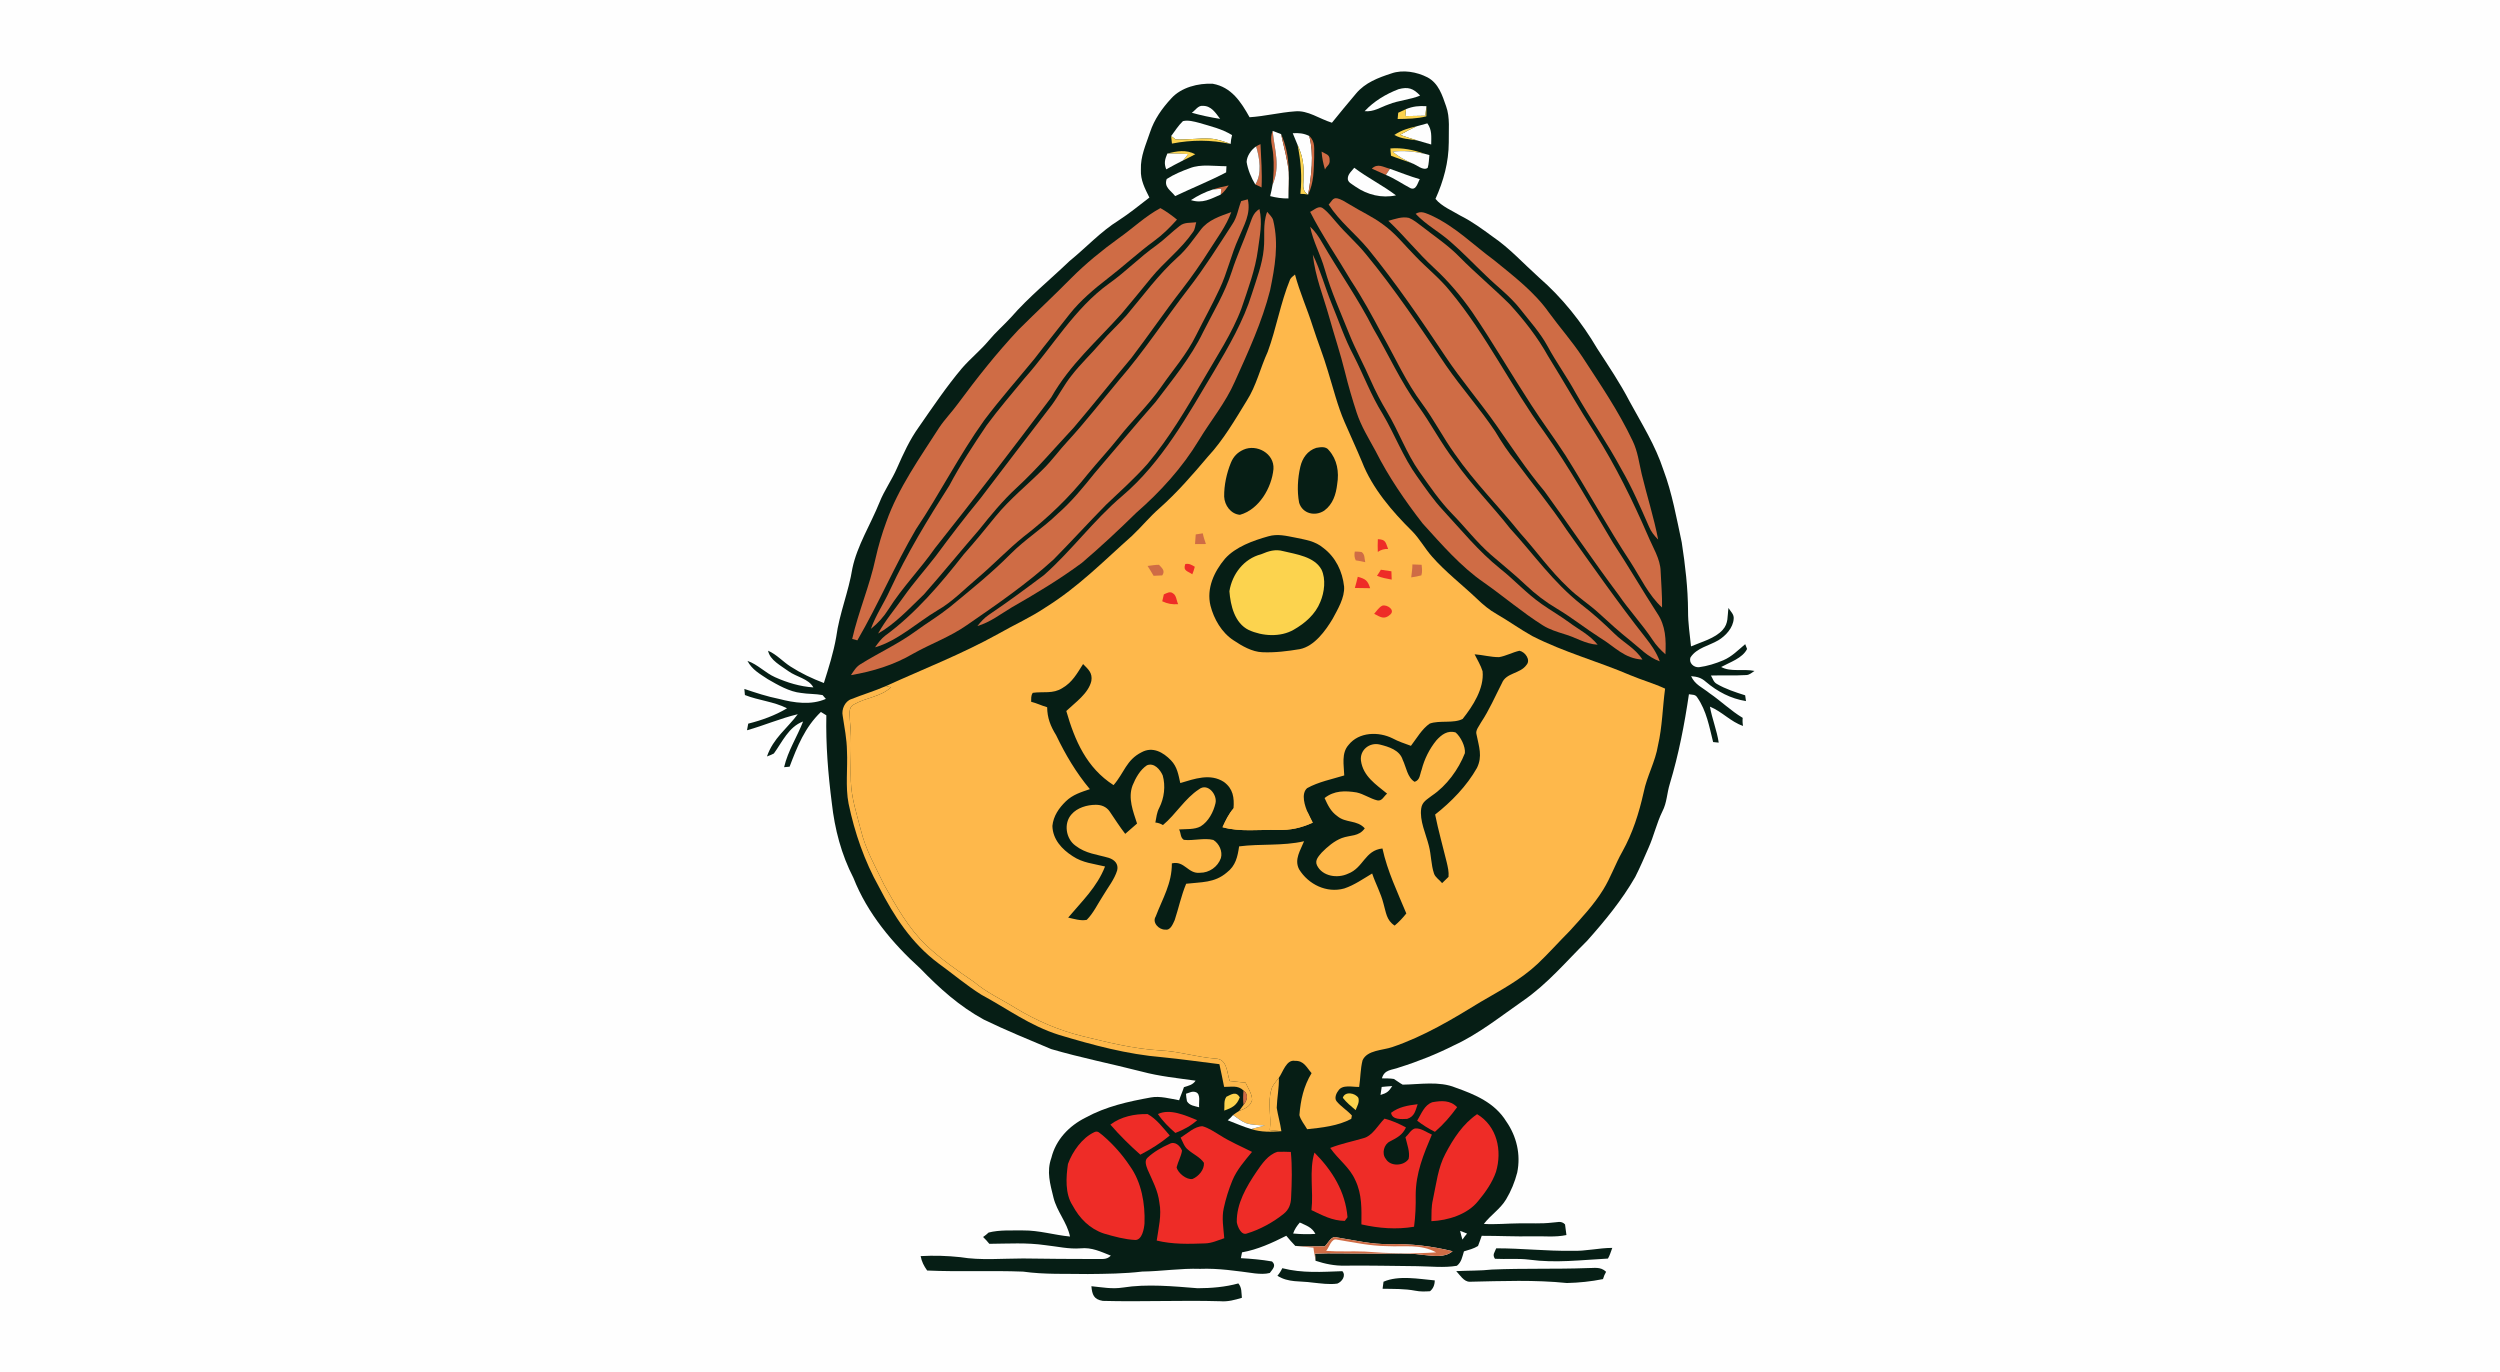 <svg width="1330" height="730" viewBox="0 0 1330 730" fill="none" xmlns="http://www.w3.org/2000/svg">
<rect x="0" y="0" width="1330" height="730" fill="#333333" stroke="none"/>
<g clip-path="url(#clip0_2_386)">
<path d="M0 0H1330V730H0V0Z" fill="#FEFEFE"/>
<path d="M759.387 41.134C765.347 44.306 767.271 50.623 769.342 56.583C771.492 62.436 770.629 69.523 770.749 75.748C770.709 86.313 767.975 96.241 763.674 105.81C766.953 109.845 772.766 112.181 777.186 114.862C783.238 117.902 788.587 121.87 794.042 125.852C803.147 132.05 810.566 140.292 818.729 147.619C831.125 158.396 841.504 171.456 849.813 185.591C855.772 194.763 861.877 203.788 866.921 213.517C873.531 225.687 880.605 236.783 884.972 250.096C889.564 262.293 891.926 275.672 894.687 288.559C896.545 300.65 897.992 312.927 898.045 325.165C898.018 331.482 898.987 337.614 899.624 343.879C905.066 341.53 912.406 339.645 916.441 335.119C919.666 331.589 918.883 327.832 919.56 323.453C920.714 325.404 922.572 326.81 922.32 329.173C922.041 333.964 918.073 338.278 914.131 340.64C909.234 343.547 902.65 344.649 899.359 349.719C898.284 352.665 901.058 355.187 903.858 354.961C908.265 354.391 912.698 352.997 916.786 351.272C921.458 349.268 924.616 345.883 928.452 342.698L929.448 345.246C927.005 350.197 920.197 352.347 915.657 354.842C920.741 357.629 927.523 355.705 933.403 356.939C931.943 357.828 930.801 359.063 929.023 359.129C922.772 359.514 916.48 359.182 910.202 359.381C911.278 361.053 911.477 362.766 913.308 363.814C917.954 366.548 923.302 368.287 928.426 369.906C928.572 370.941 928.718 371.963 928.864 372.985C920.781 371.685 913.746 367.995 907.548 362.739C905 360.496 902.996 360.032 899.664 359.713C901.668 364.265 905.716 365.752 909.459 368.778C915.591 372.985 920.781 378.109 927.125 381.905C926.966 383.311 927.019 384.732 927.297 386.192C920.674 383.962 916.175 378.573 909.672 375.932C910.84 382.435 913.375 388.528 914.357 395.071C913.361 394.978 912.366 394.872 911.384 394.779C909.3 386.497 907.906 378.241 902.982 371.101C901.92 369.282 900.301 369.707 898.509 369.336C896.147 385.342 893.054 401.402 888.369 416.891C886.737 422.12 886.856 426.951 884.361 431.729C881.322 437.928 879.888 444.617 877.088 450.895C874.792 456.151 872.535 461.447 869.934 466.556C862.793 478.966 853.821 489.863 844.331 500.521C832.97 511.736 823.294 523.442 809.982 532.614C798.408 540.657 786.543 550.146 773.668 556.053C764.272 560.778 754.463 564.72 744.429 567.852C740.434 569.392 736.545 568.847 735.178 573.679C737.275 573.718 739.479 573.652 741.562 574.01C743.142 574.966 744.602 576.174 746.234 577.037C755.299 576.904 765.692 575.046 774.226 578.563C784.751 582.292 795.143 586.619 801.288 596.534C806.85 604.484 809.146 614.253 807.155 623.822C805.881 628.786 803.89 633.63 801.262 638.037C798.13 643.24 793.126 646.279 789.41 651.137C795.754 651.495 802.032 650.871 808.376 650.818C814.282 650.699 819.976 651.11 825.683 650.433C828.325 650.38 830.528 649.199 832.598 651.389C832.85 653.274 833.116 655.158 833.342 657.043C827.21 658.357 821.21 657.521 815.012 657.733C806.093 657.893 797.187 657.441 788.268 657.454C787.618 659.26 787.021 661.091 786.304 662.87C784.087 664.263 781.313 664.993 778.818 665.723C777.916 668.603 777.557 671.404 775.062 673.395C768.227 674.563 760.874 673.687 753.959 673.607C741.124 673.488 728.303 673.182 715.455 673.328C710.067 673.461 704.957 672.399 699.86 670.727C699.781 669.466 699.688 668.205 699.608 666.944C708.434 666.573 717.26 666.971 726.087 666.878C736.731 667.289 746.752 666.095 757.304 667.634C762.533 668.033 768.439 669.307 772.766 665.657C761.869 662.976 750.574 661.582 739.346 661.888C729.644 662.06 720.499 659.777 711.009 658.264C708.169 657.348 706.536 661.463 704.784 663.042C699.542 663.122 694.326 663.228 689.096 662.817C687.45 661.065 685.805 659.313 684.305 657.428C676.766 661.237 669.121 664.754 660.759 666.254C660.507 667.289 660.308 668.311 660.149 669.347C665.71 669.652 671.231 670.13 676.726 671.099C679.168 673.355 677.018 675.173 675.532 677.217C672.997 677.894 670.249 677.708 667.661 677.456C657.893 676.155 648.177 674.642 638.488 675.027C628.149 674.669 618.009 676.328 607.683 676.474C598.074 677.615 588.424 677.695 578.762 677.788C567.175 677.562 555.787 678.12 544.267 676.501C527.265 675.837 510.25 676.686 493.247 675.917C491.509 673.461 490.341 671.231 489.783 668.245C496.844 667.847 503.919 668.059 510.953 668.816C521.677 670.608 533.317 669.506 544.254 669.506C557.075 669.652 569.896 669.838 582.717 669.798C585.757 669.639 588.637 670.475 590.959 667.993C585.584 665.896 580.819 663.493 574.873 664.117C568.502 664.595 562.53 663.122 556.252 662.445C546.085 660.972 536.529 661.635 526.322 661.715C525.3 660.441 524.199 659.22 523.004 658.078C524.053 657.362 525.035 656.579 525.938 655.716C531.764 654.216 538.254 654.667 544.254 654.588C552.841 654.508 560.804 657.043 569.259 657.839C567.626 650.194 562.317 644.633 560.459 637.161C558.694 629.874 556.677 623.384 559.331 615.965C561.747 606.236 568.755 598.949 577.568 594.556C588.491 588.597 600.184 586.022 612.315 583.832C617.093 582.956 622.535 584.496 627.3 585.332C628.056 582.969 629.118 580.74 629.848 578.377C632.317 577.554 634.52 577.222 636.059 574.913C626.397 573.559 616.854 572.617 607.391 570.082C591.397 565.967 575.072 562.755 559.225 558.11C547.227 553.04 535.135 548.142 523.416 542.435C510.462 535.374 499.778 525.778 489.598 515.24C474.772 501.835 461.393 485.828 454.027 467.047C447.59 454.598 444.06 441.073 442.52 427.177C440.542 411.701 439.282 396.172 439.613 380.551C438.644 379.953 437.689 379.356 436.72 378.759C428.226 386.868 424.138 397.141 420.063 407.879C419.081 407.972 418.112 408.051 417.143 408.144C419.187 399.358 424.031 392.111 427.243 383.829C419.559 386.683 416.214 394.673 411.701 400.858C410.52 401.468 409.299 401.986 408.025 402.437C411.356 392.722 418.643 387.691 424.416 379.967C415.258 382.13 406.499 385.953 397.407 388.501C397.646 387.333 397.871 386.165 398.057 384.984C405.238 383.179 412.325 380.63 418.696 376.821C411.728 373.224 403.618 372.667 396.292 369.76C396.199 368.672 396.106 367.597 396 366.508C402.092 368.566 408.171 370.57 414.489 371.831C422.518 373.928 431.504 375.255 439.361 371.817L437.609 369.787C433.853 369.057 429.938 369.282 426.155 368.645C419.957 368.008 413.838 364.425 408.503 361.345C404.242 358.505 400.101 356.289 397.646 351.59C403.233 353.528 406.976 357.881 412.338 360.27C418.736 363.151 425.691 365.261 432.712 365.699C430.216 361.053 423.713 360.177 419.439 357.058C415.617 354.218 409.525 351.205 408.622 346.175C413.294 348.246 416.387 351.935 420.607 354.63C426.168 358.213 432.128 361.014 438.299 363.363C440.848 355.24 443.383 347.356 444.856 338.928C446.542 326.372 451.479 314.812 453.47 302.363C455.978 290.351 463.185 278.95 467.844 267.39C470.406 260.886 474.52 255.285 477.267 248.888C480.612 241.349 483.93 233.983 488.775 227.24C496.207 216.556 503.401 205.832 511.802 195.851C516.342 190.648 521.704 186.335 526.15 181.026C529.773 176.672 534.034 172.996 537.856 168.828C547.227 158.051 558.614 148.826 568.967 138.899C577.939 131.612 585.518 123.237 595.167 117.211C600.874 113.522 606.103 109.235 611.479 105.094C609.09 100.263 606.714 95.896 606.953 90.321C606.701 83.022 609.567 77.168 611.811 70.373C614.08 63.471 618.234 57.618 623.132 52.336C628.428 46.443 637.519 44.186 645.178 44.558C655.119 46.336 660.202 54.194 664.768 62.37C672.917 61.852 680.854 59.808 688.99 59.237C695.812 58.574 701.811 63.206 708.593 65.29C712.788 60.06 717.088 54.884 721.415 49.774C726.272 43.947 733.24 41.333 740.262 39.05C746.34 36.913 753.76 38.254 759.387 41.134Z" fill="#061E15"/>
<path d="M744.084 47.425C749.22 46.084 751.888 47.026 755.512 50.849C750.057 53.105 744.19 53.331 738.735 55.547C734.342 57.074 730.865 59.622 725.994 59.144C730.918 53.835 737.368 49.973 744.084 47.425Z" fill="#FEFEFE"/>
<path d="M639.895 56.317C644.395 56.238 646.704 60.074 649.106 63.232C644.036 62.462 638.993 61.361 634.042 60.007C635.94 58.68 637.426 56.012 639.895 56.317Z" fill="#FEFEFE"/>
<path d="M758.856 56.49C758.631 58.175 758.432 59.874 758.246 61.587C754.702 61.6 751.158 61.679 747.615 61.759C747.747 60.525 747.893 59.29 748.013 58.056C751.702 56.556 754.914 56.251 758.856 56.49Z" fill="#FEFEFE"/>
<path d="M758.856 56.49C758.843 58.282 758.87 60.087 758.817 61.892C753.773 63.206 748.703 63.219 743.54 63.312C743.646 62.197 743.739 61.095 743.845 59.98C745.252 59.37 746.632 58.693 748.013 58.056C747.893 59.29 747.747 60.525 747.615 61.759C751.158 61.679 754.702 61.6 758.246 61.587C758.432 59.874 758.631 58.175 758.856 56.49Z" fill="#FCD34E"/>
<path d="M629.317 64.44C632.038 63.75 635.303 64.666 637.971 65.369C644.01 67.161 650.022 68.528 655.45 71.873C655.039 73.425 654.787 74.992 654.707 76.571C651.071 75.31 647.726 73.956 643.85 73.744C637.732 73.425 631.587 74.421 625.455 74.195C624.645 73.585 623.849 72.987 623.052 72.39C625.083 69.656 626.848 66.829 629.317 64.44Z" fill="#FEFEFE"/>
<path d="M759.347 65.621C761.909 69.165 761.418 72.735 761.405 76.876C758.923 76.2 756.467 75.39 753.972 74.713C750.88 73.837 747.893 72.749 744.841 71.74C747.721 70.094 750.641 68.528 753.667 67.188C755.565 66.683 757.449 66.126 759.347 65.621Z" fill="#FEFEFE"/>
<path d="M753.667 67.187C750.641 68.528 747.721 70.094 744.841 71.74C747.893 72.749 750.88 73.837 753.972 74.713C749.712 73.983 745.637 74.01 741.788 71.793C745.491 69.298 749.353 68.13 753.667 67.187Z" fill="#FCD34E"/>
<path d="M677.045 69.63C678.027 79.81 681.279 88.224 677.005 98.272C677.616 92.989 677.815 87.6 677.35 82.291C676.992 77.766 675.24 74.049 677.045 69.63Z" fill="#CF6C45"/>
<path d="M677.045 69.63C678.545 70.214 680.044 70.798 681.544 71.355C682.938 78.031 684.968 84.76 685.592 91.556C685.844 95.882 685.433 100.302 685.46 104.642L685.446 105.571C682.049 105.638 679.009 105.173 675.731 104.337C676.235 102.333 676.66 100.316 677.005 98.272C681.279 88.224 678.027 79.81 677.045 69.63Z" fill="#FEFEFE"/>
<path d="M696.516 72.337C699.17 82.398 697.644 93.401 695.918 103.514C692.175 101.338 693.702 97.807 693.45 94.21C693.808 87.826 692.985 82.849 690.291 77.049C689.455 74.992 688.579 72.934 687.742 70.877C691.007 70.691 693.516 70.877 696.516 72.337Z" fill="#FEFEFE"/>
<path d="M623.052 72.39C623.849 72.988 624.645 73.585 625.455 74.195C631.587 74.421 637.732 73.426 643.85 73.744C647.726 73.957 651.071 75.31 654.707 76.571C644.023 74.341 634.214 74.315 623.477 76.385C623.344 75.005 623.185 73.744 623.052 72.39Z" fill="#FCD34E"/>
<path d="M681.544 71.355C686.349 82.145 685.99 93.109 685.46 104.642C685.433 100.302 685.844 95.882 685.592 91.556C684.968 84.76 682.938 78.031 681.544 71.355Z" fill="#CF6C45"/>
<path d="M696.515 72.337C700.033 75.576 698.971 79.345 699.143 83.659C698.865 90.613 699.077 97.09 695.918 103.514C697.644 93.401 699.17 82.398 696.515 72.337Z" fill="#CF6C45"/>
<path d="M670.581 76.691C670.926 84.389 671.537 92.02 671.152 99.718C670.063 99.134 668.949 98.63 667.82 98.152C671.51 92.498 670.103 84.017 668.272 77.885C669.015 77.407 669.785 77.009 670.581 76.691Z" fill="#CF6C45"/>
<path d="M690.291 77.049C692.985 82.849 693.808 87.826 693.45 94.21C693.702 97.807 692.175 101.338 695.918 103.514C694.591 103.262 693.211 103.129 691.817 103.129C692.733 94.171 692.109 85.862 690.291 77.049Z" fill="#FCD34E"/>
<path d="M668.272 77.885C670.103 84.017 671.51 92.498 667.82 98.152C665.657 94.635 663.852 90.255 663.202 86.167C663.295 83.008 665.657 79.597 668.272 77.885Z" fill="#FEFEFE"/>
<path d="M739.704 78.96C746.075 78.469 752.114 79.77 758.087 81.853C752.34 80.54 746.752 80.035 740.859 80.659C743.991 83.353 747.256 85.052 751.092 86.817C747.442 85.411 743.673 84.309 740.023 82.849C739.863 81.562 739.757 80.261 739.704 78.96Z" fill="#FCD34E"/>
<path d="M635.887 82.053C633.763 83.207 631.6 84.282 629.423 85.331C630.326 84.216 631.228 83.088 632.117 81.973C628.428 81.747 624.725 81.615 621.022 81.694C626.158 80.367 630.936 79.478 635.887 82.053Z" fill="#FCD34E"/>
<path d="M703.085 80.646C705.129 81.96 707.465 82.066 707.359 85.039C707.638 87.932 705.873 87.959 704.89 90.189C703.948 86.99 703.311 83.977 703.085 80.646Z" fill="#CF6C45"/>
<path d="M740.859 80.659C746.752 80.035 752.34 80.54 758.087 81.854L760.436 82.504C760.197 84.734 760.184 87.096 759.547 89.26C757.224 91.144 753.508 87.534 751.092 86.817C747.256 85.052 743.991 83.353 740.859 80.659Z" fill="#FEFEFE"/>
<path d="M621.022 81.694C624.725 81.615 628.428 81.747 632.117 81.973C631.228 83.088 630.326 84.216 629.423 85.331C626.41 86.871 623.384 88.423 620.438 90.096C619.164 86.791 619.708 84.827 621.022 81.694Z" fill="#FEFEFE"/>
<path d="M739.439 89.804C738.709 90.879 737.992 91.967 737.289 93.056C734.793 91.941 732.298 90.852 729.816 89.724C732.935 86.658 735.895 88.928 739.439 89.804Z" fill="#CF6C45"/>
<path d="M652.477 88.424L652.305 91.702C643.519 96.321 634.148 100.05 625.176 104.324C622.906 101.311 619.11 99.586 620.69 95.232C624.472 92.777 628.746 90.998 632.993 89.472C638.847 87.149 646.226 88.45 652.477 88.424Z" fill="#FEFEFE"/>
<path d="M720.459 89.246C727.56 94.635 735.603 98.564 742.664 103.939C735.059 105.558 727.52 103.687 721.176 99.333C719.49 97.993 716.557 97.05 717.075 94.422C717.327 92.458 719.278 90.746 720.459 89.246Z" fill="#FEFEFE"/>
<path d="M739.439 89.804C744.748 91.662 749.937 93.786 755.339 95.338C754.184 97.17 753.481 101.431 750.389 100.117C745.995 97.807 741.934 94.94 737.289 93.056C737.992 91.967 738.709 90.879 739.439 89.804Z" fill="#FEFEFE"/>
<path d="M653.672 98.643C652.371 100.422 651.243 102.2 649.425 103.514C649.531 102.479 649.637 101.457 649.73 100.422C648.257 100.541 646.77 100.674 645.297 100.793C648.031 99.864 650.845 99.227 653.672 98.643Z" fill="#CF6C45"/>
<path d="M645.297 100.793C646.77 100.674 648.257 100.541 649.73 100.422C649.637 101.457 649.531 102.479 649.425 103.514C643.956 105.877 639.749 108.425 633.577 106.461C637.241 104.072 641.116 102.094 645.297 100.793Z" fill="#FEFEFE"/>
<path d="M711.447 105.532C713.81 106.089 716 107.655 718.097 108.837C723.923 112.473 730.055 115.154 735.576 119.269C742.491 124.206 747.11 130.351 753.043 136.324C759.148 142.721 765.984 148.057 771.545 155.012C790.458 177.681 804.102 205.951 821.516 229.789C834.961 248.728 846.176 268.903 858.121 288.772C866.244 301.102 873.637 313.87 881.653 326.28C886.166 332.956 886.392 340.322 886.007 348.1C883.458 345.803 881.136 343.388 879.251 340.508C873.65 332.08 866.722 324.7 861.001 316.339C847.49 298.314 834.961 279.627 821.715 261.417C812.291 250.228 804.328 238.057 795.953 226.099C787.22 213.663 777.252 202.102 768.85 189.48C755.843 169.93 742.624 150.605 727.785 132.382C720.884 124.14 712.774 117.995 706.841 108.823C708.341 107.35 708.992 104.961 711.447 105.532Z" fill="#CF6C45"/>
<path d="M660.321 106.965C661.489 106.62 662.657 106.315 663.839 106.036C665.551 113.92 661.808 119.667 658.981 126.648C654.946 135.474 652.995 144.924 648.827 153.684C644.952 162.033 640.466 170.102 636.338 178.344C631.241 188.71 624.127 196.581 617.584 206.084C610.815 215.707 602.427 223.59 595.18 232.801C589.911 239.438 584.111 245.623 578.735 252.179C568.821 264.695 557.088 275.884 544.439 285.613C535.945 292.501 528.38 300.504 520.005 307.592C512.891 313.551 506.759 320.121 498.609 324.78C487.991 331.124 477.48 340.985 465.534 344.37C467.14 342.087 468.72 339.871 470.963 338.145C486.983 326.412 500.494 310.525 512.678 294.956C518.545 288.373 524.093 281.604 529.627 274.756C537.246 265.412 546.457 258.072 554.925 249.604C559.65 244.986 563.419 239.597 567.945 234.779C577.554 224.347 586.128 213.211 595.207 202.341C608.665 186.865 619.933 169.505 632.462 153.286C640.851 142.416 648.137 130.829 655.583 119.308C658.224 115.473 658.649 111.146 660.321 106.965Z" fill="#CF6C45"/>
<path d="M703.988 110.96C706.722 113.017 708.885 115.964 711.155 118.512C716.013 124.286 721.733 129.157 726.498 135.01C742 153.764 755.697 174.31 769.288 194.471C777.557 206.416 787.299 217.339 795.382 229.404C798.833 235.191 802.417 240.672 806.743 245.848C815.623 257.82 825.086 269.288 833.328 281.711C847.105 301.035 860.709 320.546 875.402 339.194C878.481 343.109 881.308 347.091 882.994 351.842C876.517 349.493 872.482 344.848 867.226 340.707C861.572 336.207 856.21 331.376 850.901 326.479C845.579 321.528 839.42 317.745 834.244 312.609C824.714 303.677 817.56 293.39 808.774 283.648C797.161 269.195 784.578 256.772 773.947 241.482C767.762 232.881 762.997 223.444 756.693 214.923C747.946 203.217 742.584 190.807 735.284 177.986C730.095 168.231 724.852 158.582 718.773 149.357C711.606 137.147 703.377 125.321 696.993 112.712C699.183 111.717 701.639 108.956 703.988 110.96Z" fill="#CF6C45"/>
<path d="M617.332 110.708C620.491 112.433 623.344 114.57 626.158 116.827C622.429 120.981 618.526 124.896 613.987 128.188C605.347 134.519 597.543 141.819 589.048 148.335C581.961 153.804 574.767 159.909 569.179 166.93C563.008 174.92 556.584 182.685 550.478 190.714C541.506 201.664 532.136 212.242 523.602 223.577C510.25 242.238 500.07 262.519 487.328 281.525C476.06 300.743 467.313 321.395 456.111 340.667C455.195 340.401 454.28 340.163 453.364 339.924C456.708 325.297 462.708 311.574 465.827 296.908C467.3 290.351 469.185 283.993 471.507 277.676C477.798 259.745 489.545 243.26 499.645 227.493C502.644 223.006 506.387 219.224 509.559 214.857C519.673 201.186 530.158 187.874 541.812 175.464C551.116 166.187 560.765 157.228 569.989 147.871C577.78 140.067 586.327 133.125 595.247 126.675C602.785 121.352 609.169 115.128 617.332 110.708Z" fill="#CF6C45"/>
<path d="M670.01 111.199C671.709 118.578 670.196 125.427 669.241 132.74C667.874 143.358 663.905 153.817 660.507 163.931C655.636 177.137 647.142 189.812 640.134 202.023C631.082 217.631 622.097 232.881 610.483 246.791C603.675 254.475 595.884 261.457 588.438 268.518C579.001 278.114 569.936 288.081 560.499 297.651C546.311 310.565 530.211 321.661 514.43 332.531C505.365 338.875 495.477 342.326 485.815 347.741C475.582 353.767 464.367 357.178 452.713 359.169C454.24 356.886 455.487 354.669 457.943 353.249C467.671 347.197 477.838 342.591 487.169 335.783C493.062 331.469 499.353 327.7 505.06 323.161C516.222 313.963 527.424 304.977 537.631 294.691C545.435 286.847 554.792 280.994 562.729 273.296C570.108 266.859 576.187 259.346 582.306 251.755C593.15 239.132 603.767 226.351 614.757 213.862C623.676 202.049 633.617 190.038 639.988 176.805C645.496 165.829 651.535 156.153 655.331 144.42C657.946 136.244 661.543 128.493 664.463 120.437C665.923 116.8 666.427 113.362 670.01 111.199Z" fill="#CF6C45"/>
<path d="M655.052 112.832C652.238 120.503 647.474 126.622 643.187 133.457C638.754 140.452 634.042 147.221 628.985 153.764C619.655 165.749 611.134 178.345 601.923 190.409C591.583 202.66 581.642 215.269 571.25 227.466C561.176 238.23 551.753 249.445 540.896 259.453C533.463 266.301 527.132 274.026 520.841 281.896C510.966 293.258 501.463 304.964 491.509 316.246C483.904 323.532 476.352 331.801 467.154 337.044C471.043 329.943 476.073 324.129 480.771 317.467C486.04 309.981 492.133 303.185 497.72 295.965C505.405 285.56 513.262 275.287 521.478 265.293C534.06 248.702 546.762 232.178 559.424 215.627C563.26 210.477 566.047 204.783 570.082 199.753C574.9 193.515 580.62 188.233 585.717 182.22C589.964 177.177 594.888 172.81 599.215 167.859C608.346 157.042 616.177 146.172 626.583 136.775C631.374 132.528 634.838 127.352 638.701 122.335C642.709 116.959 649.013 115.048 655.052 112.832Z" fill="#CF6C45"/>
<path d="M761.471 114.623C774.531 120.755 783.357 129.94 794.838 138.408C805.045 146.716 816.406 155.41 823.998 166.227C829.785 174.177 836.248 181.45 841.69 189.666C851.312 204.465 860.962 218.507 868.567 234.553C871.314 240.247 871.938 246.021 873.358 252.086C876.159 263.766 879.875 275.273 882.144 287.059C880.087 284.976 878.335 282.852 877.234 280.091C872.694 269.779 868.288 259.453 862.621 249.697C855.135 235.735 846.057 222.767 838.239 209.017C833.607 200.51 827.887 192.705 823.308 184.171C819.233 176.752 813.911 171.031 808.668 164.302C803.306 157.48 796.67 152.649 790.524 146.623C784.167 140.598 778.128 134.2 771.505 128.466C765.493 123.184 758.631 119.614 753.123 113.747C756.135 111.876 758.578 113.495 761.471 114.623Z" fill="#CF6C45"/>
<path d="M674.125 112.686C675.24 114.106 676.992 115.526 677.363 117.331C680.389 129.887 678.253 142.031 675.691 154.441C671.47 171.151 664.011 187.29 656.95 202.965C651.947 214.406 644.156 223.657 637.771 234.235C629.012 248.742 617.319 261.616 604.59 272.712C595.207 281.91 585.571 290.908 575.577 299.429C563.738 308.202 550.983 315.861 538.201 323.161C532.096 326.811 526.906 330.978 519.965 333.062C521.797 330.766 523.721 328.629 526.19 326.996C536.171 320.254 545.86 313.1 555.482 305.866C570.321 292.7 581.815 276.76 597.038 263.846C618.287 245.769 631.825 220.923 645.947 197.337C653.606 184.49 661.543 170.7 665.989 156.365C668.404 148.707 671.577 140.558 672.307 132.554C673.063 125.653 671.63 119.375 674.125 112.686Z" fill="#CF6C45"/>
<path d="M749.566 115.924C751.888 116.853 753.972 118.578 755.976 120.065C762.984 125.6 770.244 130.311 776.509 136.749C785.096 145.442 794.506 153.273 803.173 161.873C810.898 170.368 817.932 179.3 823.507 189.347C832.001 203.018 839.898 217.034 848.618 230.572C859.555 247.879 868.553 266.182 876.689 284.949C879.158 290.908 883.339 297.412 883.458 303.902C883.737 310.326 884.321 316.763 884.215 323.2C877.114 316.737 872.681 307.18 867.518 299.164C855.307 280.609 844.676 261.098 832.864 242.291C826.971 233.186 820.467 224.533 814.614 215.415C803.97 199.05 794.135 182.101 783.145 165.935C777.212 157.454 770.443 149.477 762.825 142.456C754.277 134.585 747.07 125.454 738.589 117.477C742.146 116.548 745.849 115.048 749.566 115.924Z" fill="#CF6C45"/>
<path d="M636.391 118.247C635.807 120.105 635.86 121.883 634.639 123.476C628.162 132.846 619.495 139.151 612.408 147.831C607.232 154.135 602.095 160.493 596.813 166.718C583.407 181.742 569.246 193.82 559.238 211.446C538.812 238.602 518.598 265.014 497.415 291.625C489.571 302.801 480.068 312.463 472.755 324.023C470.087 328.217 467.207 331.456 463.318 334.548C465.893 327.248 470.22 321.05 473.405 314.042C482.523 294.452 493.486 276.375 505.087 258.232C510.966 247.083 517.894 236.664 524.916 226.218C531.247 217.604 538.281 209.508 545.05 201.24C560.048 184.41 571.542 164.09 590.15 150.738C598.923 144.539 606.356 136.775 615.129 130.59C619.469 127.445 623.185 123.582 627.419 120.33C630.06 118.074 633.1 118.685 636.391 118.247Z" fill="#CF6C45"/>
<path d="M697.007 120.596C699.608 123.038 701.599 125.945 703.351 129.037C712.257 144.447 722.53 158.874 730.586 174.774C738.616 188.471 745.186 203.164 754.463 215.906C761.391 225.528 766.767 236.04 774.04 245.424C782.933 258.099 793.816 268.956 803.359 281.127C816.074 295.023 826.241 309.729 841.212 321.568C847.463 326.346 853.224 331.589 858.864 337.083C863.948 342.087 869.867 344.755 873.783 350.9C864.041 350.343 859.157 344.091 851.379 339.393C843.548 334.416 836.341 328.616 828.364 323.851C822.259 320.241 816.857 316.126 811.707 311.242C805.788 305.614 799.404 300.544 793.245 295.182C785.561 288.466 779.694 280.689 772.58 273.415C765.904 266.567 760.741 258.895 755.14 251.011C748.066 240.911 744.204 229.616 737.886 219.118C734.661 213.729 731.767 208.221 729.245 202.461C725.662 194.218 721.308 186.374 717.937 178.026C713.318 166.439 708.195 155.25 704.744 143.226C702.555 135.421 698.52 128.467 697.007 120.596Z" fill="#CF6C45"/>
<path d="M698.413 135.461C702.488 143.743 704.744 152.423 708.315 161.223C712.204 170.607 715.336 180.189 720.154 189.201C725.423 199.514 729.391 210.318 735.563 220.206C742.067 231.209 746.539 243.366 753.946 253.573C758.365 259.771 762.559 265.969 767.789 271.557C777.743 282.348 786.463 293.138 797.944 302.416C805.668 308.521 812.092 315.715 820.162 321.342C824.86 324.66 829.851 327.527 834.509 330.912C839.951 334.986 845.592 337.628 849.959 342.99C843.349 342.605 838.358 339.088 832.16 337.322C828.205 336.075 824.369 334.92 820.812 332.703C809.703 325.696 799.961 317.268 789.277 309.795C777.133 301.42 766.78 289.435 756.865 278.512C747.482 266.421 738.656 253.56 731.754 239.862C728.091 233.093 724.162 226.869 721.733 219.476C719.437 212.402 717.313 205.248 715.548 198.014C713.133 188.179 709.921 178.65 707.187 168.881C704.028 157.52 699.701 147.353 698.413 135.461Z" fill="#CF6C45"/>
<path d="M688.937 146.039C691.445 155.476 695.427 164.262 698.36 173.553C700.909 181.556 704.081 189.294 706.43 197.364C709.35 206.708 711.527 215.826 715.323 224.559C718.402 231.66 721.654 238.668 724.627 245.795C730.055 259.798 740.766 272.234 751.357 282.679C755.379 286.807 758.007 291.784 761.829 296.085C768.89 304.181 777.942 311.136 785.786 318.595C788.972 321.674 792.33 324.501 796.218 326.678C802.669 330.394 808.721 334.787 815.211 338.397C832.24 347.064 850.012 351.789 867.372 359.222C873.464 361.783 879.822 363.562 885.834 366.349C884.467 376.423 884.361 386.51 882.065 396.478C880.658 405.264 876.159 412.843 874.42 421.536C871.951 432.539 868.62 443.157 863.098 453.045C859.342 459.655 856.9 466.875 852.892 473.325C847.994 481.302 841.358 488.336 835.094 495.265C829.347 501.025 823.945 507.13 818.052 512.731C808.933 521.266 798.461 526.734 787.804 532.959C772.912 542.117 757.396 551.407 740.7 557.048C735.709 558.813 727.268 558.574 724.866 564.136C723.711 568.675 723.791 573.599 723.074 578.244C719.557 578.377 713.942 576.718 711.872 580.434C710.797 581.735 709.854 584.323 711.009 585.796C713.305 588.676 716.769 590.694 719.211 593.468L718.866 595.246C711.792 599.016 703.218 599.918 695.401 600.741C694.06 598.326 691.95 595.95 691.286 593.242C691.937 585.106 693.516 577.952 697.763 570.905C695.042 567.839 693.715 564.215 688.924 564.375C684.345 563.538 682.54 570.36 680.363 573.373C678.969 575.351 676.939 577.222 676.381 579.572C674.191 586.858 676.474 593.375 675.545 601.206C677.602 601.378 679.646 601.604 681.69 601.816C676.235 602.201 670.926 602.4 665.644 600.661C668.073 600.024 670.488 599.334 672.917 598.737C669.559 598.538 665.856 598.564 662.671 597.45C660.295 596.401 658.118 594.689 655.995 593.189C657.03 592.419 658.105 591.703 659.22 591.039C662.365 589.685 665.02 588.862 666.122 585.212C666.148 581.947 663.918 578.868 662.591 575.922C659.777 575.802 657.003 575.298 654.203 575.099C652.597 570.4 652.982 563.193 646.359 563.153C636.497 562.357 627.127 559.278 617.252 558.827C602.931 557.977 589.619 554.593 575.762 551.208C563.26 548.129 551.235 542.939 540.232 536.263C532.826 531.618 524.969 528.127 518.24 522.433C509.347 516.341 500.587 510.276 492.703 502.843C483.439 493.991 476.591 481.886 470.379 470.764C465.734 461.075 460.438 451.85 458.009 441.684C455.739 432.791 452.952 424.722 452.647 415.51C452.328 404.892 453.311 394.367 452.182 383.763C452.236 380.71 450.882 376.449 454.319 374.751C460.823 371.008 468.136 370.888 474.002 365.686L471.348 364.969C491.35 355.864 511.71 347.967 530.981 337.269C539.502 332.398 548.368 328.469 556.517 322.961C573.891 312.078 587.124 298.487 602.268 285.029C607.285 280.304 611.625 274.928 616.841 270.376C626.278 262.001 634.427 252.591 642.55 242.981C650.725 234.195 656.99 223.418 663.255 213.198C668.431 205.102 670.355 196.023 674.43 187.157C679.022 174.641 681.239 161.117 686.309 148.72C686.813 147.605 688.048 146.849 688.937 146.039Z" fill="#FEB84B"/>
<path d="M700.219 238.27C702.475 237.858 705.435 237.341 706.948 239.517C711.42 244.495 712.456 251.131 711.381 257.581C710.744 263.063 709.098 268.279 704.466 271.677C699.621 274.849 692.945 273.322 691.14 267.456C689.959 261.324 690.357 254.343 691.79 248.264C692.866 243.685 695.613 239.756 700.219 238.27Z" fill="#061E15"/>
<path d="M661.516 239.239C668.577 236.08 678.027 241.256 677.483 249.512C676.567 259.453 669.798 271.066 659.658 273.88C654.787 273.482 651.455 268.85 651.256 264.191C651.177 258.139 652.557 251.768 654.84 246.167C656.194 242.889 658.291 240.699 661.516 239.239Z" fill="#061E15"/>
<path d="M636.126 284.312C637.36 284.073 638.621 283.874 639.882 283.728C640.253 285.679 640.917 287.537 641.541 289.422C639.603 289.488 637.665 289.502 635.754 289.462C635.86 287.75 635.98 286.024 636.126 284.312Z" fill="#CF6C45"/>
<path d="M674.682 285.334C679.752 283.861 684.199 285.082 689.189 286.024C694.618 287.192 699.608 287.803 704.028 291.519C710.571 296.443 714.208 304.035 715.057 312.065C715.455 317.944 711.646 324.196 708.952 329.226C705.169 335.557 699.223 343.799 691.525 345.339C684.968 346.427 678.239 347.277 671.577 346.985C666.135 346.812 660.653 343.613 656.234 340.64C649.956 336.579 645.775 329.306 643.97 322.192C641.767 313.034 645.894 304.128 651.681 297.253C657.309 290.908 666.732 287.577 674.682 285.334Z" fill="#061E15"/>
<path d="M733.015 286.834C737.355 287.046 737.063 288.506 738.483 292.05C736.452 291.944 734.647 292.488 732.988 293.616C732.922 291.36 732.882 289.103 733.015 286.834Z" fill="#EE2C27"/>
<path d="M682.725 293.218C689.627 294.89 699.276 296.138 703.032 303.013C705.461 308.123 704.585 315.078 702.422 320.187C699.807 326.797 694.272 331.588 688.234 335.026C681.146 339.101 671.55 338.49 664.29 335.145C656.818 331.456 654.628 322.138 654.044 314.533C655.504 305.415 661.715 297.239 670.926 294.864C674.868 293.191 678.399 292.01 682.725 293.218Z" fill="#FCD34E"/>
<path d="M720.751 293.43C721.959 293.417 723.14 293.496 724.321 293.656C726.219 294.903 725.795 297.08 726.312 299.084C724.64 298.686 722.954 298.368 721.255 298.102C720.552 296.708 720.393 295.142 720.751 293.43Z" fill="#CF6C45"/>
<path d="M616.589 300.478C618.221 302.296 620.026 303.584 618.327 306.119C616.788 306.212 615.248 306.278 613.708 306.331C612.647 304.579 611.651 302.801 610.51 301.088C612.527 300.876 614.558 300.438 616.589 300.478Z" fill="#CF6C45"/>
<path d="M630.578 300.053C632.728 299.695 633.856 300.478 635.635 301.513C635.29 302.88 634.852 304.221 634.307 305.535C631.918 303.796 629.197 303.796 630.578 300.053Z" fill="#EE2C27"/>
<path d="M756.308 300.465C756.481 302.402 756.773 304.181 756.175 306.092C754.437 306.57 752.632 306.928 750.76 307.167C751.052 304.871 751.384 302.588 751.41 300.266C753.043 300.359 754.676 300.425 756.308 300.465Z" fill="#CF6C45"/>
<path d="M734.621 303.092C736.492 303.411 738.35 303.69 740.235 303.929C740.301 305.402 740.355 306.875 740.381 308.348C737.713 307.831 735.072 307.406 732.55 306.331C733.294 305.282 733.984 304.207 734.621 303.092Z" fill="#EE2C27"/>
<path d="M722.344 306.835C726.485 308.03 727.586 308.72 728.927 312.927C726.219 312.874 723.498 312.821 720.778 312.795C721.362 310.817 721.866 308.826 722.344 306.835Z" fill="#EE2C27"/>
<path d="M624.088 315.701C625.893 316.803 625.879 319.59 626.782 321.435C623.53 321.621 621.261 321.249 618.314 319.895C618.593 318.661 618.871 317.44 619.163 316.219C620.769 315.542 622.468 314.374 624.088 315.701Z" fill="#EE2C27"/>
<path d="M735.484 322.178C737.886 321.541 742.425 324.461 739.611 326.943C736.346 329.903 734.329 328.217 731.051 326.545C732.378 325.098 733.652 322.961 735.484 322.178Z" fill="#EE2C27"/>
<path d="M808.349 346.202C811.362 346.786 814.534 351.112 812.039 353.794C808.681 358.519 801.249 357.828 799.019 363.443C795.395 370.49 792.303 377.724 787.897 384.347C786.928 386.258 784.764 388.567 785.521 390.797C786.755 397.102 788.812 402.304 785.733 408.543C780.358 418.085 772.089 426.606 763.488 433.335C765.201 441.856 767.59 450.205 769.634 458.646C770.231 461.221 770.881 463.836 770.616 466.49C769.501 467.632 768.373 468.733 767.205 469.822C765.864 468.109 763.555 466.782 762.891 464.712C761.298 460.026 761.444 454.837 760.157 449.953C758.617 443.728 755.1 436.521 756.096 430.044C756.573 426.513 759.281 425.279 761.79 423.275C769.554 418.085 775.965 409.312 779.322 400.672C779.694 397.181 777.106 391.992 774.412 389.682C770.138 388.382 766.899 390.824 764.179 393.837C760.462 398.376 757.768 403.818 756.308 409.498C755.326 412.02 755.538 414.94 752.592 415.935C748.743 413.705 748.092 408.051 746.247 404.242C744.642 399.013 738.775 397.274 734.05 396.093C728.595 394.766 723.326 399.013 724.029 404.68C725.171 412.976 731.993 417.329 737.939 422.213C736.121 423.66 735.298 426.288 732.749 425.81C728.967 424.907 725.569 422.412 721.72 421.576C715.575 420.581 709.761 420.528 704.678 424.562C706.39 428.332 707.93 431.676 711.421 434.158C715.96 437.994 721.879 436.07 726.06 440.675C722.848 445.188 718.508 444.113 713.823 445.851C709.761 447.418 706.191 450.484 703.165 453.549C701.546 455.487 699.356 457.624 700.63 460.345C703.484 466.291 711.62 467.432 717.154 464.805C725.423 461.672 726.033 452.382 735.457 451.386C738.125 463.57 743.434 474.52 748.159 485.961C746.301 488.31 744.257 490.487 741.96 492.411C737.501 489.531 737.395 485.35 736.014 480.718C734.634 475.184 731.82 470.167 729.989 464.698C725.224 467.539 720.433 470.91 715.15 472.662C705.766 475.29 696.051 470.498 691.114 462.455C688.406 457.199 691.844 452.408 693.768 447.537C682.261 450.165 670.78 448.785 659.207 450.271C658.41 455.806 657.362 460.584 652.69 464.154C646.12 469.795 639.125 469.198 631.042 470.153C628.401 476.458 627.061 483.054 624.937 489.491C623.968 491.522 622.721 495.092 619.907 494.548C616.668 494.734 612.779 490.845 614.823 487.607C618.473 478.024 623.504 470.007 623.424 459.323C630.219 457.704 631.985 465.043 638.409 464.313C643.333 464.353 647.898 461.141 649.518 456.496C650.526 452.912 648.589 448.771 645.496 446.847C640.585 445.613 634.825 447.404 629.808 446.794C627.83 445.533 628.401 443.436 627.286 441.259C630.923 440.994 635.515 441.432 638.767 439.613C642.921 437.039 645.562 431.982 646.638 427.336C647.739 422.85 642.523 416.267 637.878 419.89C630.365 424.761 625.64 433.123 618.686 438.936C617.385 438.153 616.044 437.702 614.651 437.583C615.182 434.875 615.394 432.274 616.721 429.778C619.376 424.536 620.146 418.178 618.566 412.524C617.212 409.418 614.001 405.569 610.178 407.136C606.555 409.498 604.112 413.931 602.52 417.86C599.971 424.629 602.825 431.65 604.909 438.127C602.825 439.958 600.688 441.75 598.618 443.608C595.658 439.786 593.083 435.725 590.362 431.73C588.623 429.168 585.823 428.08 582.784 428.159C578.311 428.186 573.068 429.712 570.055 433.216C565.742 437.981 567.029 446.25 572.179 449.913C577.647 454.147 583.553 454.532 589.898 456.39C592.95 457.412 595.14 459.575 594.344 463.026C592.884 467.857 589.353 472.197 586.805 476.537C584.031 480.771 581.735 485.762 578.152 489.359C575.019 490.022 571.369 488.841 568.277 488.164C575.656 479.364 583.606 471.958 587.88 460.969C581.775 459.482 576.041 459.071 570.679 455.501C564.945 451.824 560.048 446.555 559.875 439.374C560.406 434.119 563.353 429.858 567.056 426.275C570.732 422.731 575.099 421.43 579.811 419.824C572.431 410.985 566.817 401.455 561.853 391.116C558.893 386.338 557.141 381.971 557.088 376.251C554.195 375.414 551.514 374.087 548.58 373.344C548.647 371.645 548.381 370.026 549.456 368.579C555.111 367.796 560.167 369.256 565.158 366.071C570.493 363.005 573.002 358.266 576.2 353.276C578.921 356.063 581.324 357.935 580.594 362.288C579.067 368.898 571.993 373.742 567.268 378.241C571.807 394.036 578.059 408.463 592.406 417.687C598.034 411.277 599.162 404.255 607.364 400.181C613.204 397.009 618.832 400.207 622.959 404.494C626.291 407.945 626.901 412.086 627.91 416.586C635.502 414.343 643.81 411.237 651.15 416.015C656.048 419.665 656.658 424.31 656.234 430.084C653.632 433.057 652.013 436.521 650.38 440.065C659.578 442.679 669.878 441.272 679.633 441.538C686.627 441.71 692.043 440.476 698.374 437.662C697.511 435.924 696.608 434.198 695.799 432.433C694.18 428.969 691.99 422.253 695.401 419.293C701.386 415.949 708.607 414.542 715.137 412.537C714.978 407.122 713.491 400.698 717.459 396.279C722.981 389.337 733.426 389.112 740.859 392.815C743.991 394.5 747.296 395.562 750.614 396.783C753.64 392.854 756.494 387.745 760.635 384.944C765.824 383.073 773.35 384.997 778.128 382.475C783.583 375.6 789.648 366.256 788.733 357.112C787.79 353.993 785.932 351.02 784.485 348.086C788.839 348.392 793.166 349.639 797.519 349.599C801.222 348.962 804.673 347.025 808.349 346.202Z" fill="#061E15"/>
<path d="M471.348 364.969L474.002 365.686C468.136 370.888 460.823 371.008 454.319 374.751C450.882 376.45 452.236 380.71 452.182 383.763C453.311 394.367 452.328 404.893 452.647 415.51C452.952 424.722 455.739 432.791 458.009 441.684C460.438 451.851 465.734 461.075 470.379 470.764C476.591 481.886 483.439 493.991 492.703 502.843C500.587 510.276 509.347 516.342 518.24 522.434C524.969 528.127 532.826 531.618 540.232 536.263C551.235 542.94 563.26 548.129 575.762 551.208C589.619 554.593 602.931 557.977 617.252 558.827C627.127 559.278 636.497 562.357 646.359 563.154C652.982 563.193 652.597 570.4 654.203 575.099C657.003 575.298 659.777 575.802 662.591 575.922C663.918 578.868 666.148 581.947 666.122 585.212C665.02 588.862 662.365 589.685 659.22 591.039C660.003 589.977 660.773 588.902 661.543 587.814C663.533 585.465 664.423 582.213 661.543 580.142C658.477 577.196 655.066 578.311 651.23 578.231C650.473 574.183 649.557 570.175 648.721 566.14C638.661 564.906 628.614 563.459 618.526 562.463C599.494 560.897 581.616 556.013 563.406 550.571C547.837 545.674 536.104 536.741 522.062 529.176C514.032 524.146 506.759 517.934 499.087 512.386C484.899 501.742 475.701 487.514 467.671 471.972C459.907 458.089 454.678 443.064 451.439 427.509C449.687 418.55 451.041 408.702 450.59 399.53C450.497 393.16 449.262 387.041 448.307 380.776C447.59 377.418 449.501 373.052 452.899 371.924C459.005 369.495 465.309 367.623 471.348 364.969Z" fill="#FEB84B"/>
<path d="M659.631 426.009C658.437 429.991 657.375 433.999 656.207 437.994C665.365 438.724 674.483 437.755 683.654 438.127C686.946 438.419 689.693 437.49 692.826 436.8C692.282 433.76 692.016 430.681 691.591 427.628C693.051 429.181 694.511 430.734 695.799 432.433C696.608 434.198 697.511 435.924 698.374 437.662C692.043 440.476 686.628 441.71 679.633 441.538C669.878 441.272 659.578 442.679 650.38 440.065C652.013 436.521 653.632 433.057 656.234 430.084C657.335 428.69 658.477 427.35 659.631 426.009Z" fill="#FEB84B"/>
<path d="M680.363 573.373C680.522 578.775 679.367 584.031 679.221 589.393C679.898 593.561 681.106 597.622 681.69 601.816C679.646 601.604 677.602 601.378 675.545 601.206C676.474 593.375 674.191 586.858 676.381 579.572C676.939 577.222 678.969 575.351 680.363 573.373Z" fill="#FEB84B"/>
<path d="M740.686 577.793C738.762 580.766 737.846 581.483 734.435 582.518C734.647 581.098 734.846 579.678 735.059 578.258C736.93 578.032 738.815 577.912 740.686 577.793Z" fill="#FEFEFE"/>
<path d="M636.219 581.045C638.979 582.107 637.626 586.739 637.944 589.075C635.502 588.371 632.9 588.252 631.467 585.863C631.202 584.522 631.029 583.208 630.949 581.881C632.847 581.35 634.201 580.315 636.219 581.045Z" fill="#FEFEFE"/>
<path d="M661.542 580.142C664.423 582.213 663.533 585.465 661.542 587.814C661.25 585.266 661.304 582.704 661.542 580.142Z" fill="#CF6C45"/>
<path d="M722.676 584.111C723.313 586.646 722.012 588.305 721.202 590.601C718.76 588.504 716.371 586.593 714.38 584.044C715.429 580.381 721.056 581.416 722.676 584.111Z" fill="#FCD34E"/>
<path d="M659.578 583.739C657.946 588.172 655.464 589.34 651.296 590.84C651.562 588.119 650.898 585.743 652.438 583.474C655.158 582.213 657.481 580.395 659.578 583.739Z" fill="#FCD34E"/>
<path d="M762.015 586.38C766.807 585.518 771.558 585.199 775.195 589.021C771.571 593.985 768.014 598.1 763.382 602.135C759.998 600.462 756.919 598.498 753.932 596.202C756.175 592.592 757.649 587.92 762.015 586.38Z" fill="#EE2C27"/>
<path d="M754.184 587.442C752.99 590.919 752.592 593.972 748.623 595.246C745.69 595.366 740.62 595.897 740.049 592.008C744.27 588.822 749.074 588.053 754.184 587.442Z" fill="#EE2C27"/>
<path d="M636.909 595.936C633.365 599.082 629.662 601.02 625.295 602.732C621.831 599.693 618.619 596.52 616.018 592.671C622.429 589.592 630.803 593.468 636.909 595.936Z" fill="#EE2C27"/>
<path d="M610.536 592.698C615.195 595.167 618.885 600.184 622.309 604.099C617.358 608.214 612.355 611.333 606.661 614.292C600.993 609.262 595.698 604.033 590.721 598.299C596.268 594.065 603.675 592.499 610.536 592.698Z" fill="#EE2C27"/>
<path d="M655.995 593.189C658.118 594.689 660.295 596.401 662.671 597.45C665.856 598.565 669.559 598.538 672.917 598.737C670.488 599.334 668.073 600.025 665.644 600.662C661.436 599.467 657.202 597.516 653.154 595.99C654.216 595.154 655.119 594.211 655.995 593.189Z" fill="#FEFEFE"/>
<path d="M785.813 592.738C796.471 599.109 799.258 612.116 795.86 623.437C793.909 629.131 790.206 634.374 786.37 638.966C780.69 646.12 770.297 649.292 761.498 649.663C761.564 645.775 761.405 641.952 762.32 638.13C764.112 629.795 765.002 621.141 768.997 613.708C773.164 605.758 778.287 597.888 785.813 592.738Z" fill="#EE2C27"/>
<path d="M736.559 595.114C740.58 596.136 744.336 597.835 747.973 599.812C746.075 603.873 743.301 605.214 739.532 607.205C736.24 608.705 734.939 613.682 737.249 616.522C739.664 620.716 746.831 620.384 749.38 616.562C750.256 612.965 748.491 608.559 747.694 605.041C749.313 603.608 750.641 600.887 752.791 600.33C755.883 600.024 758.989 602.414 761.763 603.621C757.29 614.173 753.202 624.021 753.149 635.727C753.242 641.435 753.043 646.956 752.273 652.623C742.89 654.229 733.506 653.459 724.268 651.376C724.335 643.213 724.653 635.435 721.043 627.897C718.004 620.968 712.15 617.093 707.664 610.709C713.425 608.426 719.464 607.271 725.37 605.506C730.188 604.285 733.121 598.511 736.559 595.114Z" fill="#EE2C27"/>
<path d="M639.762 599.162C643.067 600.078 646.133 602.254 649.08 603.98C654.402 607.404 660.401 609.913 666.082 612.806C662.193 617.557 658.025 622.243 655.636 627.99C653.699 632.688 652.119 637.732 651.044 642.709C649.876 647.832 650.885 653.473 651.309 658.729C647.819 659.844 644.819 661.383 641.09 661.489C632.37 661.795 623.902 662.06 615.368 659.976C616.336 653.353 618.088 646.345 616.788 639.789C616.044 633.325 613.085 628.096 610.55 622.256C609.833 620.331 608.638 617.491 610.523 615.859C613.855 612.753 618.009 610.39 622.163 608.559C625.057 606.926 627.87 609.554 628.839 612.156C628.375 615.168 626.702 618.022 625.959 621.008C626.583 624.021 631.295 627.817 634.427 627.207C637.639 625.853 640.771 622.296 640.492 618.632C638.581 615.673 634.666 613.987 632.038 611.651C630.047 610.205 629.224 607.338 628.096 605.227C631.48 603.144 635.621 599.122 639.762 599.162Z" fill="#EE2C27"/>
<path d="M582.173 602.307C584.204 601.338 585.08 602.958 586.619 603.98C592.167 608.758 597.025 614.186 601.073 620.291C607.271 628.826 609.289 640.479 608.877 650.831C608.665 653.619 607.616 659.711 603.953 659.671C598.339 659.392 592.685 657.813 587.296 656.247C579.758 653.765 574.263 648.15 570.6 641.262C566.551 635.09 567.122 626.211 568.157 619.23C570.546 612.633 575.67 605.333 582.173 602.307Z" fill="#EE2C27"/>
<path d="M679.659 612.766C682.022 612.673 684.384 612.753 686.734 612.832C687.503 620.955 687.265 629.078 686.866 637.214C686.734 640.651 685.685 643.532 682.964 645.722C677.469 650.181 670.223 654.163 663.454 656.18C660.375 657.521 658.331 652.504 657.972 650.194C657.773 640.293 663.122 631.268 668.484 623.318C671.285 619.243 674.642 614.213 679.659 612.766Z" fill="#EE2C27"/>
<path d="M699.289 613.177C708.753 622.681 715.761 633.922 716.876 647.566L715.429 649.518C708.713 649.425 703.55 646.558 697.697 643.784C698.865 633.644 696.33 622.906 699.289 613.177Z" fill="#EE2C27"/>
<path d="M691.498 650.38C695.002 652.053 697.883 652.809 699.794 656.432C695.772 656.698 691.963 656.605 687.955 656.233C688.658 654.017 689.999 652.119 691.498 650.38Z" fill="#FEFEFE"/>
<path d="M776.774 654.813C778.022 655.278 779.256 655.756 780.477 656.26C779.588 657.282 778.765 658.344 778.009 659.472C777.557 657.919 777.119 656.379 776.774 654.813Z" fill="#FEFEFE"/>
<path d="M711.009 658.264C720.499 659.777 729.644 662.06 739.346 661.887C750.574 661.582 761.869 662.976 772.766 665.657C768.439 669.307 762.533 668.033 757.303 667.634C746.752 666.095 736.731 667.289 726.087 666.878C717.26 666.971 708.434 666.573 699.608 666.944C699.688 668.205 699.781 669.466 699.86 670.727C699.595 668.391 698.971 666.108 698.759 663.759C695.533 663.48 692.321 663.095 689.096 662.816C694.326 663.228 699.542 663.122 704.784 663.042C706.536 661.463 708.169 657.348 711.009 658.264Z" fill="#CF6C45"/>
<path d="M711.301 659.498C720.207 660.958 728.9 662.87 737.979 662.949C747.216 663.427 755.578 661.688 764.019 666.254C751.45 667.117 738.563 666.865 725.994 665.829C719.172 665.551 712.35 665.975 705.528 665.471C707.094 663.732 708.315 658.49 711.301 659.498Z" fill="#FEFEFE"/>
<path d="M857.736 663.878C857.02 665.75 856.462 667.82 855.427 669.559C840.907 670.329 827.661 672.041 813.685 670.156C807.553 669.36 801.448 669.997 795.329 669.678C793.763 667.422 795.196 666.307 795.979 664.104C809.451 664.077 822.777 665.63 836.248 665.431C843.495 665.71 850.49 663.892 857.736 663.878Z" fill="#061E15"/>
<path d="M682.181 674.682C692.892 677.43 703.258 676.646 714.141 676.262C716.252 678.664 713.902 681.916 711.46 682.871C707.16 683.495 702.515 682.752 698.201 682.327C691.578 681.358 685.513 682.46 679.58 678.704C680.602 677.522 681.478 676.182 682.181 674.682Z" fill="#061E15"/>
<path d="M774.717 676.235C781.088 675.916 787.432 676.089 793.776 675.399C810.579 674.682 827.382 675.253 844.198 674.629C848.047 674.722 851.379 673.647 854.445 676.593C853.728 677.801 853.184 679.102 852.786 680.482C846.481 681.756 840.018 682.42 833.594 682.566C816.525 680.814 799.085 681.517 781.95 681.889C778.792 681.969 776.668 678.279 774.717 676.235Z" fill="#061E15"/>
<path d="M763.422 679.859C763.342 681.863 763.303 683.867 763.263 685.871C762.4 687.331 759.56 687.636 757.994 687.795C750.216 687.822 742.598 688.34 735.006 686.309C735.231 684.597 735.391 682.885 735.483 681.159C744.296 678.08 754.277 679.248 763.422 679.859Z" fill="#FEFEFE"/>
<path d="M763.289 681.172C763.263 683.681 762.413 685.605 760.754 686.933C758.14 687.105 755.565 687.185 752.99 686.667C747.19 685.552 741.416 685.738 735.537 685.619L736.028 681.876C744.044 678.359 754.782 680.403 763.289 681.172Z" fill="#061E15"/>
<path d="M658.795 682.778C660.759 685.088 660.348 687.609 660.693 690.423C656.844 691.591 653.207 692.587 649.133 692.255C628.295 691.658 607.431 692.626 586.672 692.069C581.841 691.273 581.032 688.711 580.62 684.265C586.354 684.836 591.557 685.871 597.344 684.982C610.218 682.938 624.22 684.305 637.161 685.34C644.355 685.313 651.84 684.716 658.795 682.778Z" fill="#061E15"/>
</g>
<defs>
<clipPath id="clip0_2_386">
<rect width="1330" height="730" fill="white"/>
</clipPath>
</defs>
</svg>
